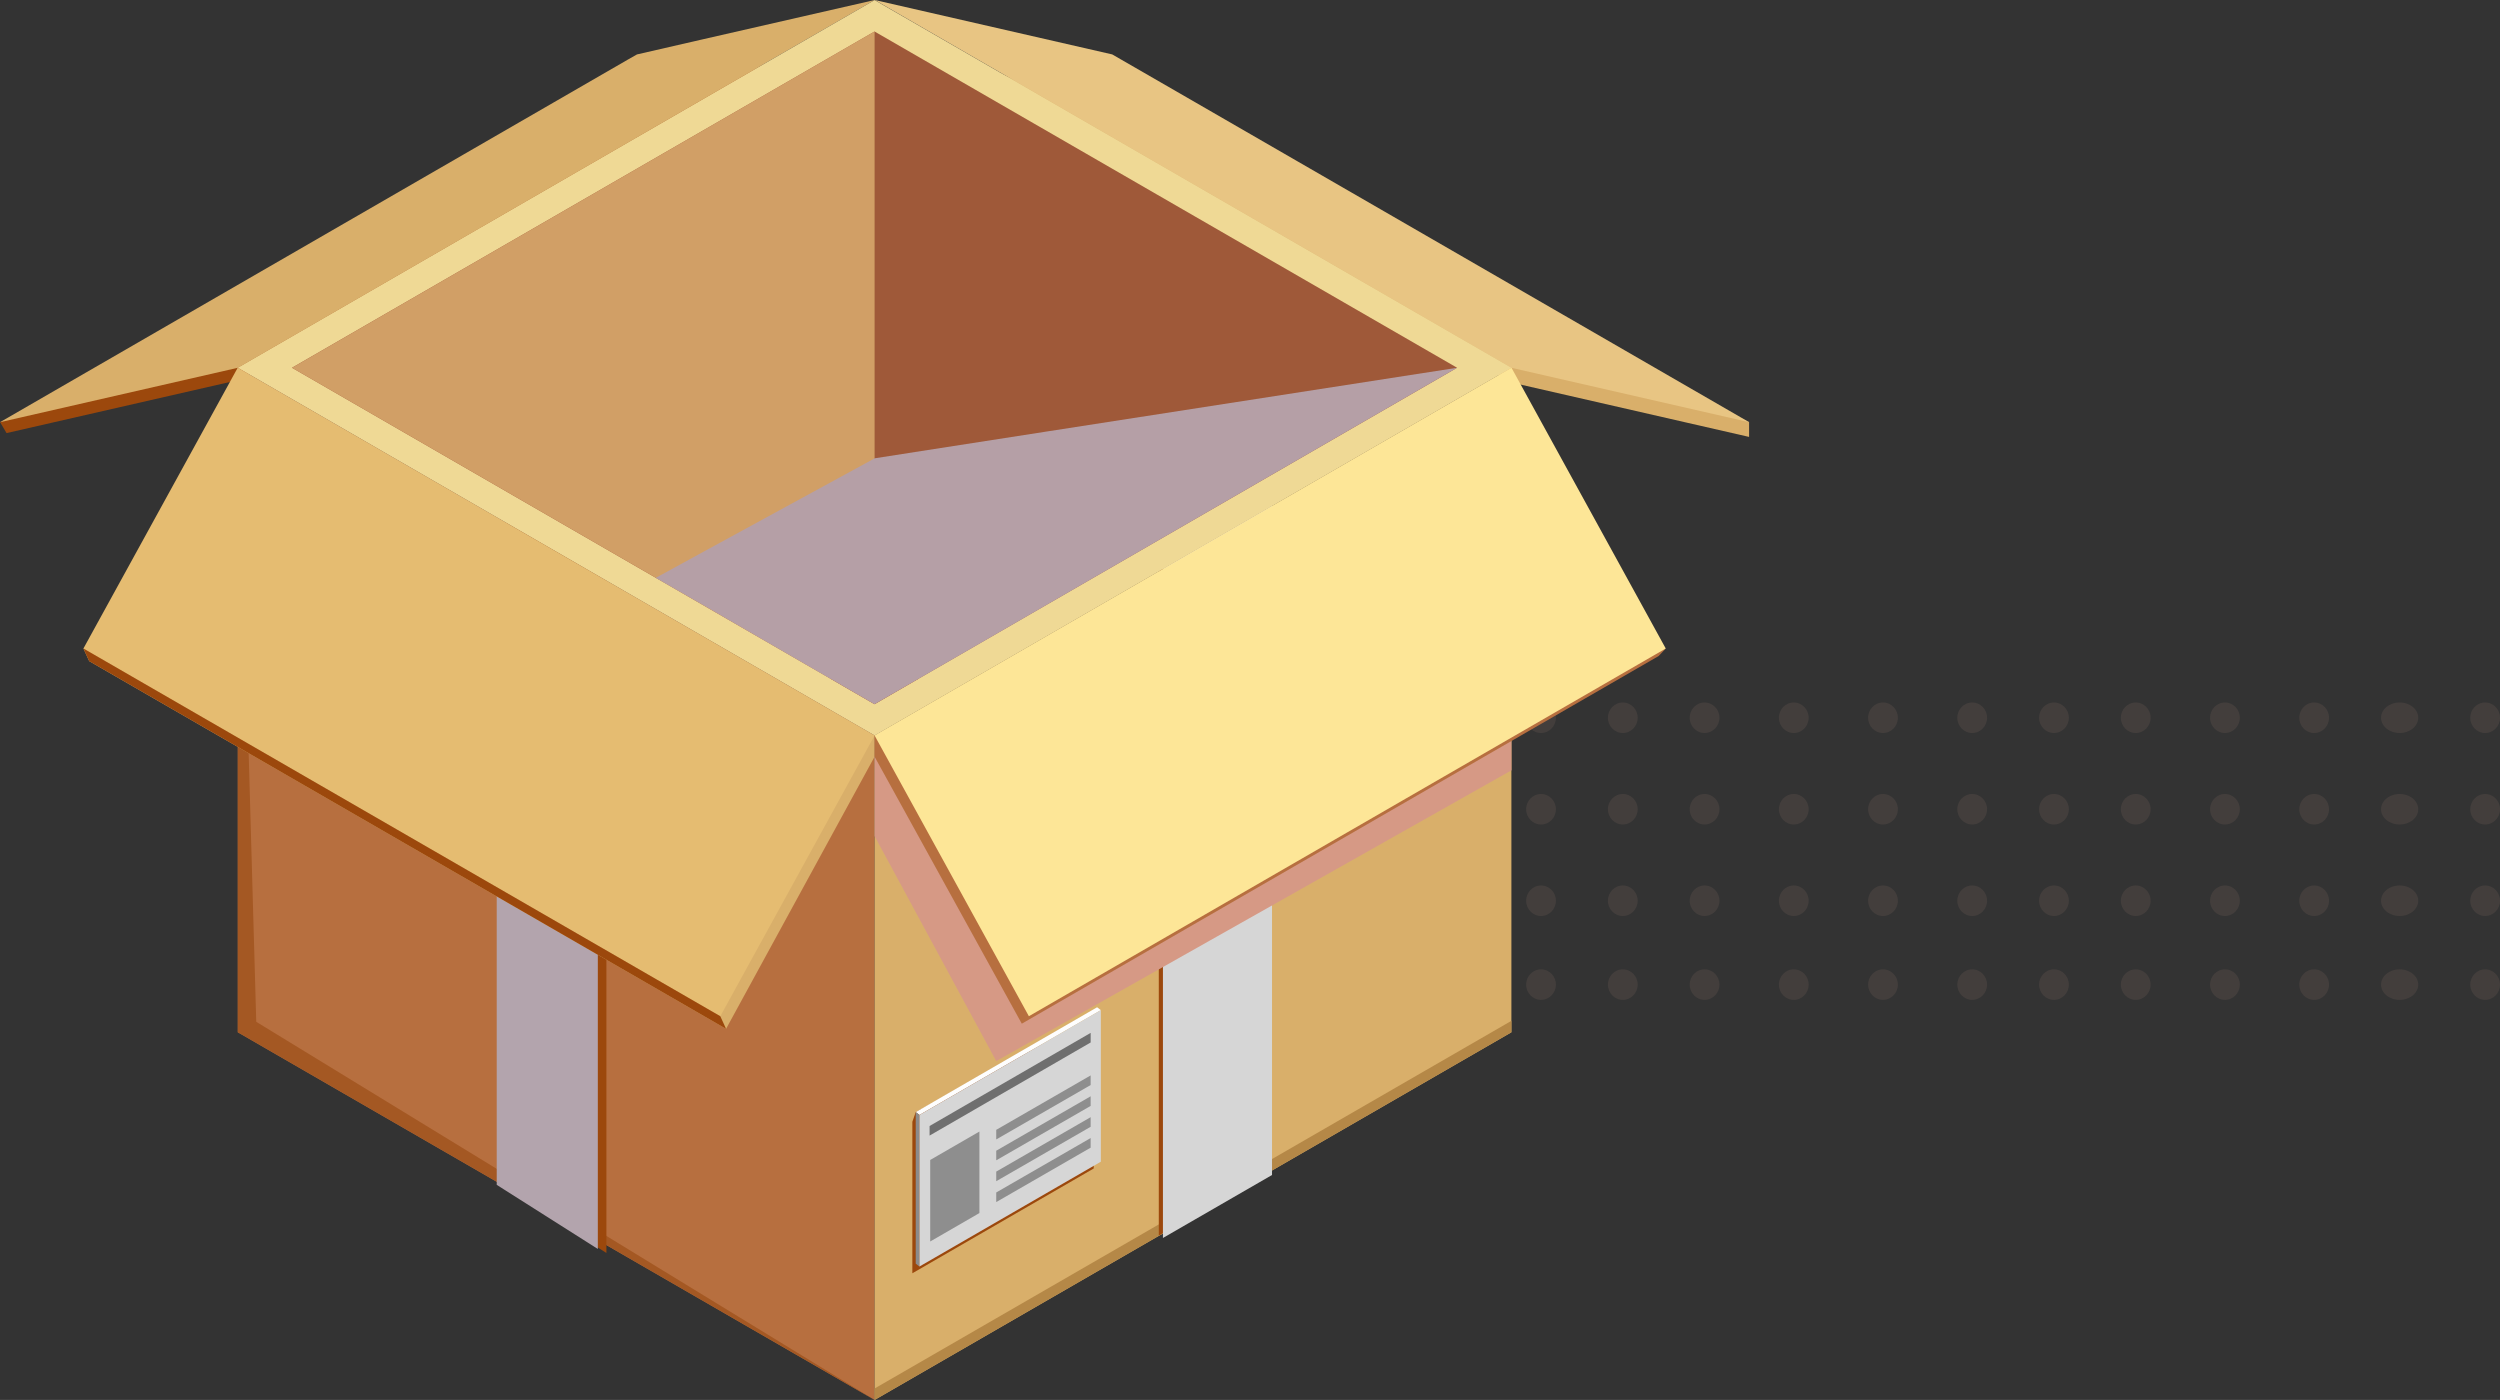 <svg xmlns="http://www.w3.org/2000/svg" width="336.298" height="188.318" viewBox="0 0 336.298 188.318">
  <rect x="0" y="0" width="336.298" height="188.318" fill="#333333" stroke="none"/>
  <g id="Grupo_3559" data-name="Grupo 3559" transform="translate(-794.702 -356.5)">
    <g id="Grupo_866" data-name="Grupo 866" transform="translate(-1010.663 -1546.181)" opacity="0.25">
      <ellipse id="Elipse_71" data-name="Elipse 71" cx="2" cy="2.051" rx="2" ry="2.051" transform="translate(1882.663 1997.181)" fill="#745f57"/>
      <ellipse id="Elipse_72" data-name="Elipse 72" cx="2" cy="2.051" rx="2" ry="2.051" transform="translate(1894.663 1997.181)" fill="#745f57"/>
      <ellipse id="Elipse_73" data-name="Elipse 73" cx="2" cy="2.051" rx="2" ry="2.051" transform="translate(1905.663 1997.181)" fill="#745f57"/>
      <ellipse id="Elipse_90" data-name="Elipse 90" cx="2" cy="2.051" rx="2" ry="2.051" transform="translate(1882.663 2009.489)" fill="#745f57"/>
      <ellipse id="Elipse_91" data-name="Elipse 91" cx="2" cy="2.051" rx="2" ry="2.051" transform="translate(1894.663 2009.489)" fill="#745f57"/>
      <ellipse id="Elipse_92" data-name="Elipse 92" cx="2" cy="2.051" rx="2" ry="2.051" transform="translate(1905.663 2009.489)" fill="#745f57"/>
      <ellipse id="Elipse_109" data-name="Elipse 109" cx="2" cy="2.051" rx="2" ry="2.051" transform="translate(1882.663 2021.796)" fill="#745f57"/>
      <ellipse id="Elipse_110" data-name="Elipse 110" cx="2" cy="2.051" rx="2" ry="2.051" transform="translate(1894.663 2021.796)" fill="#745f57"/>
      <ellipse id="Elipse_111" data-name="Elipse 111" cx="2" cy="2.051" rx="2" ry="2.051" transform="translate(1905.663 2021.796)" fill="#745f57"/>
      <ellipse id="Elipse_128" data-name="Elipse 128" cx="2" cy="2.051" rx="2" ry="2.051" transform="translate(1882.663 2033.078)" fill="#745f57"/>
      <ellipse id="Elipse_129" data-name="Elipse 129" cx="2" cy="2.051" rx="2" ry="2.051" transform="translate(1894.663 2033.078)" fill="#745f57"/>
      <ellipse id="Elipse_130" data-name="Elipse 130" cx="2" cy="2.051" rx="2" ry="2.051" transform="translate(1905.663 2033.078)" fill="#745f57"/>
      <ellipse id="Elipse_416" data-name="Elipse 416" cx="2.5" cy="2.051" rx="2.5" ry="2.051" transform="translate(1916.663 1997.181)" fill="#745f57"/>
      <ellipse id="Elipse_417" data-name="Elipse 417" cx="2" cy="2.051" rx="2" ry="2.051" transform="translate(1928.663 1997.181)" fill="#745f57"/>
      <ellipse id="Elipse_418" data-name="Elipse 418" cx="2" cy="2.051" rx="2" ry="2.051" transform="translate(1940.663 1997.181)" fill="#745f57"/>
      <ellipse id="Elipse_419" data-name="Elipse 419" cx="2" cy="2.051" rx="2" ry="2.051" transform="translate(1952.663 1997.181)" fill="#745f57"/>
      <ellipse id="Elipse_420" data-name="Elipse 420" cx="2" cy="2.051" rx="2" ry="2.051" transform="translate(1963.663 1997.181)" fill="#745f57"/>
      <ellipse id="Elipse_421" data-name="Elipse 421" cx="2.5" cy="2.051" rx="2.5" ry="2.051" transform="translate(1974.663 1997.181)" fill="#745f57"/>
      <ellipse id="Elipse_422" data-name="Elipse 422" cx="2" cy="2.051" rx="2" ry="2.051" transform="translate(1986.663 1997.181)" fill="#745f57"/>
      <ellipse id="Elipse_423" data-name="Elipse 423" cx="2" cy="2.051" rx="2" ry="2.051" transform="translate(1998.663 1997.181)" fill="#745f57"/>
      <ellipse id="Elipse_424" data-name="Elipse 424" cx="2" cy="2.051" rx="2" ry="2.051" transform="translate(2010.663 1997.181)" fill="#745f57"/>
      <ellipse id="Elipse_425" data-name="Elipse 425" cx="2" cy="2.051" rx="2" ry="2.051" transform="translate(2021.663 1997.181)" fill="#745f57"/>
      <ellipse id="Elipse_426" data-name="Elipse 426" cx="2" cy="2.051" rx="2" ry="2.051" transform="translate(2032.663 1997.181)" fill="#745f57"/>
      <ellipse id="Elipse_427" data-name="Elipse 427" cx="2" cy="2.051" rx="2" ry="2.051" transform="translate(2044.663 1997.181)" fill="#745f57"/>
      <ellipse id="Elipse_428" data-name="Elipse 428" cx="2" cy="2.051" rx="2" ry="2.051" transform="translate(2056.663 1997.181)" fill="#745f57"/>
      <ellipse id="Elipse_429" data-name="Elipse 429" cx="2" cy="2.051" rx="2" ry="2.051" transform="translate(2068.663 1997.181)" fill="#745f57"/>
      <ellipse id="Elipse_430" data-name="Elipse 430" cx="2" cy="2.051" rx="2" ry="2.051" transform="translate(2079.663 1997.181)" fill="#745f57"/>
      <ellipse id="Elipse_431" data-name="Elipse 431" cx="2" cy="2.051" rx="2" ry="2.051" transform="translate(2090.663 1997.181)" fill="#745f57"/>
      <ellipse id="Elipse_432" data-name="Elipse 432" cx="2" cy="2.051" rx="2" ry="2.051" transform="translate(2102.663 1997.181)" fill="#745f57"/>
      <ellipse id="Elipse_433" data-name="Elipse 433" cx="2" cy="2.051" rx="2" ry="2.051" transform="translate(2114.663 1997.181)" fill="#745f57"/>
      <ellipse id="Elipse_434" data-name="Elipse 434" cx="2" cy="2.051" rx="2" ry="2.051" transform="translate(2137.663 1997.181)" fill="#745f57"/>
      <ellipse id="Elipse_435" data-name="Elipse 435" cx="2.5" cy="2.051" rx="2.5" ry="2.051" transform="translate(2125.663 1997.181)" fill="#745f57"/>
      <ellipse id="Elipse_436" data-name="Elipse 436" cx="2.5" cy="2.051" rx="2.5" ry="2.051" transform="translate(1916.663 2009.489)" fill="#745f57"/>
      <ellipse id="Elipse_437" data-name="Elipse 437" cx="2" cy="2.051" rx="2" ry="2.051" transform="translate(1928.663 2009.489)" fill="#745f57"/>
      <ellipse id="Elipse_438" data-name="Elipse 438" cx="2" cy="2.051" rx="2" ry="2.051" transform="translate(1940.663 2009.489)" fill="#745f57"/>
      <ellipse id="Elipse_439" data-name="Elipse 439" cx="2" cy="2.051" rx="2" ry="2.051" transform="translate(1952.663 2009.489)" fill="#745f57"/>
      <ellipse id="Elipse_440" data-name="Elipse 440" cx="2" cy="2.051" rx="2" ry="2.051" transform="translate(1963.663 2009.489)" fill="#745f57"/>
      <ellipse id="Elipse_441" data-name="Elipse 441" cx="2.5" cy="2.051" rx="2.5" ry="2.051" transform="translate(1974.663 2009.489)" fill="#745f57"/>
      <ellipse id="Elipse_442" data-name="Elipse 442" cx="2" cy="2.051" rx="2" ry="2.051" transform="translate(1986.663 2009.489)" fill="#745f57"/>
      <ellipse id="Elipse_443" data-name="Elipse 443" cx="2" cy="2.051" rx="2" ry="2.051" transform="translate(1998.663 2009.489)" fill="#745f57"/>
      <ellipse id="Elipse_444" data-name="Elipse 444" cx="2" cy="2.051" rx="2" ry="2.051" transform="translate(2010.663 2009.489)" fill="#745f57"/>
      <ellipse id="Elipse_445" data-name="Elipse 445" cx="2" cy="2.051" rx="2" ry="2.051" transform="translate(2021.663 2009.489)" fill="#745f57"/>
      <ellipse id="Elipse_446" data-name="Elipse 446" cx="2" cy="2.051" rx="2" ry="2.051" transform="translate(2032.663 2009.489)" fill="#745f57"/>
      <ellipse id="Elipse_447" data-name="Elipse 447" cx="2" cy="2.051" rx="2" ry="2.051" transform="translate(2044.663 2009.489)" fill="#745f57"/>
      <ellipse id="Elipse_448" data-name="Elipse 448" cx="2" cy="2.051" rx="2" ry="2.051" transform="translate(2056.663 2009.489)" fill="#745f57"/>
      <ellipse id="Elipse_449" data-name="Elipse 449" cx="2" cy="2.051" rx="2" ry="2.051" transform="translate(2068.663 2009.489)" fill="#745f57"/>
      <ellipse id="Elipse_450" data-name="Elipse 450" cx="2" cy="2.051" rx="2" ry="2.051" transform="translate(2079.663 2009.489)" fill="#745f57"/>
      <ellipse id="Elipse_451" data-name="Elipse 451" cx="2" cy="2.051" rx="2" ry="2.051" transform="translate(2090.663 2009.489)" fill="#745f57"/>
      <ellipse id="Elipse_452" data-name="Elipse 452" cx="2" cy="2.051" rx="2" ry="2.051" transform="translate(2102.663 2009.489)" fill="#745f57"/>
      <ellipse id="Elipse_453" data-name="Elipse 453" cx="2" cy="2.051" rx="2" ry="2.051" transform="translate(2114.663 2009.489)" fill="#745f57"/>
      <ellipse id="Elipse_454" data-name="Elipse 454" cx="2" cy="2.051" rx="2" ry="2.051" transform="translate(2137.663 2009.489)" fill="#745f57"/>
      <ellipse id="Elipse_455" data-name="Elipse 455" cx="2.5" cy="2.051" rx="2.5" ry="2.051" transform="translate(2125.663 2009.489)" fill="#745f57"/>
      <ellipse id="Elipse_456" data-name="Elipse 456" cx="2.5" cy="2.051" rx="2.5" ry="2.051" transform="translate(1916.663 2021.796)" fill="#745f57"/>
      <ellipse id="Elipse_457" data-name="Elipse 457" cx="2" cy="2.051" rx="2" ry="2.051" transform="translate(1928.663 2021.796)" fill="#745f57"/>
      <ellipse id="Elipse_458" data-name="Elipse 458" cx="2" cy="2.051" rx="2" ry="2.051" transform="translate(1940.663 2021.796)" fill="#745f57"/>
      <ellipse id="Elipse_459" data-name="Elipse 459" cx="2" cy="2.051" rx="2" ry="2.051" transform="translate(1952.663 2021.796)" fill="#745f57"/>
      <ellipse id="Elipse_460" data-name="Elipse 460" cx="2" cy="2.051" rx="2" ry="2.051" transform="translate(1963.663 2021.796)" fill="#745f57"/>
      <ellipse id="Elipse_461" data-name="Elipse 461" cx="2.5" cy="2.051" rx="2.5" ry="2.051" transform="translate(1974.663 2021.796)" fill="#745f57"/>
      <ellipse id="Elipse_462" data-name="Elipse 462" cx="2" cy="2.051" rx="2" ry="2.051" transform="translate(1986.663 2021.796)" fill="#745f57"/>
      <ellipse id="Elipse_463" data-name="Elipse 463" cx="2" cy="2.051" rx="2" ry="2.051" transform="translate(1998.663 2021.796)" fill="#745f57"/>
      <ellipse id="Elipse_464" data-name="Elipse 464" cx="2" cy="2.051" rx="2" ry="2.051" transform="translate(2010.663 2021.796)" fill="#745f57"/>
      <ellipse id="Elipse_465" data-name="Elipse 465" cx="2" cy="2.051" rx="2" ry="2.051" transform="translate(2021.663 2021.796)" fill="#745f57"/>
      <ellipse id="Elipse_466" data-name="Elipse 466" cx="2" cy="2.051" rx="2" ry="2.051" transform="translate(2032.663 2021.796)" fill="#745f57"/>
      <ellipse id="Elipse_467" data-name="Elipse 467" cx="2" cy="2.051" rx="2" ry="2.051" transform="translate(2044.663 2021.796)" fill="#745f57"/>
      <ellipse id="Elipse_468" data-name="Elipse 468" cx="2" cy="2.051" rx="2" ry="2.051" transform="translate(2056.663 2021.796)" fill="#745f57"/>
      <ellipse id="Elipse_469" data-name="Elipse 469" cx="2" cy="2.051" rx="2" ry="2.051" transform="translate(2068.663 2021.796)" fill="#745f57"/>
      <ellipse id="Elipse_470" data-name="Elipse 470" cx="2" cy="2.051" rx="2" ry="2.051" transform="translate(2079.663 2021.796)" fill="#745f57"/>
      <ellipse id="Elipse_471" data-name="Elipse 471" cx="2" cy="2.051" rx="2" ry="2.051" transform="translate(2090.663 2021.796)" fill="#745f57"/>
      <ellipse id="Elipse_472" data-name="Elipse 472" cx="2" cy="2.051" rx="2" ry="2.051" transform="translate(2102.663 2021.796)" fill="#745f57"/>
      <ellipse id="Elipse_473" data-name="Elipse 473" cx="2" cy="2.051" rx="2" ry="2.051" transform="translate(2114.663 2021.796)" fill="#745f57"/>
      <ellipse id="Elipse_474" data-name="Elipse 474" cx="2" cy="2.051" rx="2" ry="2.051" transform="translate(2137.663 2021.796)" fill="#745f57"/>
      <ellipse id="Elipse_475" data-name="Elipse 475" cx="2.5" cy="2.051" rx="2.5" ry="2.051" transform="translate(2125.663 2021.796)" fill="#745f57"/>
      <ellipse id="Elipse_476" data-name="Elipse 476" cx="2.5" cy="2.051" rx="2.5" ry="2.051" transform="translate(1916.663 2033.078)" fill="#745f57"/>
      <ellipse id="Elipse_477" data-name="Elipse 477" cx="2" cy="2.051" rx="2" ry="2.051" transform="translate(1928.663 2033.078)" fill="#745f57"/>
      <ellipse id="Elipse_478" data-name="Elipse 478" cx="2" cy="2.051" rx="2" ry="2.051" transform="translate(1940.663 2033.078)" fill="#745f57"/>
      <ellipse id="Elipse_479" data-name="Elipse 479" cx="2" cy="2.051" rx="2" ry="2.051" transform="translate(1952.663 2033.078)" fill="#745f57"/>
      <ellipse id="Elipse_480" data-name="Elipse 480" cx="2" cy="2.051" rx="2" ry="2.051" transform="translate(1963.663 2033.078)" fill="#745f57"/>
      <ellipse id="Elipse_481" data-name="Elipse 481" cx="2.5" cy="2.051" rx="2.5" ry="2.051" transform="translate(1974.663 2033.078)" fill="#745f57"/>
      <ellipse id="Elipse_482" data-name="Elipse 482" cx="2" cy="2.051" rx="2" ry="2.051" transform="translate(1986.663 2033.078)" fill="#745f57"/>
      <ellipse id="Elipse_483" data-name="Elipse 483" cx="2" cy="2.051" rx="2" ry="2.051" transform="translate(1998.663 2033.078)" fill="#745f57"/>
      <ellipse id="Elipse_484" data-name="Elipse 484" cx="2" cy="2.051" rx="2" ry="2.051" transform="translate(2010.663 2033.078)" fill="#745f57"/>
      <ellipse id="Elipse_485" data-name="Elipse 485" cx="2" cy="2.051" rx="2" ry="2.051" transform="translate(2021.663 2033.078)" fill="#745f57"/>
      <ellipse id="Elipse_486" data-name="Elipse 486" cx="2" cy="2.051" rx="2" ry="2.051" transform="translate(2032.663 2033.078)" fill="#745f57"/>
      <ellipse id="Elipse_487" data-name="Elipse 487" cx="2" cy="2.051" rx="2" ry="2.051" transform="translate(2044.663 2033.078)" fill="#745f57"/>
      <ellipse id="Elipse_488" data-name="Elipse 488" cx="2" cy="2.051" rx="2" ry="2.051" transform="translate(2056.663 2033.078)" fill="#745f57"/>
      <ellipse id="Elipse_489" data-name="Elipse 489" cx="2" cy="2.051" rx="2" ry="2.051" transform="translate(2068.663 2033.078)" fill="#745f57"/>
      <ellipse id="Elipse_490" data-name="Elipse 490" cx="2" cy="2.051" rx="2" ry="2.051" transform="translate(2079.663 2033.078)" fill="#745f57"/>
      <ellipse id="Elipse_491" data-name="Elipse 491" cx="2" cy="2.051" rx="2" ry="2.051" transform="translate(2090.663 2033.078)" fill="#745f57"/>
      <ellipse id="Elipse_492" data-name="Elipse 492" cx="2" cy="2.051" rx="2" ry="2.051" transform="translate(2102.663 2033.078)" fill="#745f57"/>
      <ellipse id="Elipse_493" data-name="Elipse 493" cx="2" cy="2.051" rx="2" ry="2.051" transform="translate(2114.663 2033.078)" fill="#745f57"/>
      <ellipse id="Elipse_494" data-name="Elipse 494" cx="2" cy="2.051" rx="2" ry="2.051" transform="translate(2137.663 2033.078)" fill="#745f57"/>
      <ellipse id="Elipse_495" data-name="Elipse 495" cx="2.5" cy="2.051" rx="2.5" ry="2.051" transform="translate(2125.663 2033.078)" fill="#745f57"/>
    </g>
    <g id="Grupo_3545" data-name="Grupo 3545" transform="translate(794.702 356.5)">
      <g id="Grupo_3046" data-name="Grupo 3046">
        <g id="Grupo_3045" data-name="Grupo 3045">
          <path id="Trazado_2350" data-name="Trazado 2350" d="M205.992,140.359,291.667,90.9,174.029,146l.869,1.474Z" transform="translate(-174.017 -89.215)" fill="#9c480c"/>
          <path id="Trazado_2351" data-name="Trazado 2351" d="M267.949,140.381,182.275,90.917l117.635,54.8V147.7Z" transform="translate(-64.625 -88.927)" fill="#d9af6a"/>
          <g id="Grupo_3044" data-name="Grupo 3044" transform="translate(31.986 49.473)">
            <g id="Grupo_3043" data-name="Grupo 3043">
              <g id="Grupo_3042" data-name="Grupo 3042">
                <path id="Trazado_2352" data-name="Trazado 2352" d="M261.933,233.09,176.27,183.633V94.245L261.933,143.7Z" transform="translate(-176.27 -94.245)" fill="#b76f3f"/>
                <path id="Trazado_2353" data-name="Trazado 2353" d="M176.27,94.245v89.388l85.663,49.457-83.178-50.866Z" transform="translate(-176.27 -94.245)" fill="#a45823"/>
                <path id="Trazado_2354" data-name="Trazado 2354" d="M178.793,185.378V95.7l13.6,7.854V194Z" transform="translate(-142.805 -74.923)" fill="#9c480c"/>
                <path id="Trazado_2355" data-name="Trazado 2355" d="M178.712,185.34V95.664l13.6,7.855v90.445Z" transform="translate(-143.879 -75.427)" fill="#b3a4ad"/>
                <path id="Trazado_2356" data-name="Trazado 2356" d="M182.275,233.09l85.662-49.457V94.245L182.275,143.7Z" transform="translate(-96.611 -94.245)" fill="#d9af6a"/>
                <path id="Trazado_2357" data-name="Trazado 2357" d="M182.275,151.4l85.662-49.457V100.4l-85.662,49.458Z" transform="translate(-96.611 -12.552)" fill="#b58847"/>
                <path id="Trazado_2358" data-name="Trazado 2358" d="M182.631,134.857l24.4-14.1V100.366l-23.943,12.805-.455,1.3Z" transform="translate(-91.889 -13.048)" fill="#9c480c"/>
                <path id="Trazado_2359" data-name="Trazado 2359" d="M199.63,184.927V95.57l-14.676,8.474V193.4Z" transform="translate(-61.061 -76.672)" fill="#9c480c"/>
                <path id="Trazado_2360" data-name="Trazado 2360" d="M199.668,185.568V95.547l-14.674,8.473v90.02Z" transform="translate(-60.543 -76.981)" fill="#d6d6d6"/>
                <g id="Grupo_3041" data-name="Grupo 3041" transform="translate(5.891 8.998)">
                  <g id="Grupo_3038" data-name="Grupo 3038">
                    <path id="Trazado_2361" data-name="Trazado 2361" d="M196.57,135.663l-19.887-11.5V94.876l19.887,11.5Zm-18.061-12.554,16.235,9.373V107.43l-16.235-9.387Z" transform="translate(-176.683 -94.876)" fill="#8c4320"/>
                  </g>
                  <g id="Grupo_3040" data-name="Grupo 3040" transform="translate(2.855 10.37)">
                    <g id="Grupo_3039" data-name="Grupo 3039" transform="translate(3.298 8.105)">
                      <path id="Trazado_2362" data-name="Trazado 2362" d="M177.114,104.2l6.765,3.906v-8.026l-6.765-3.9Z" transform="translate(-177.114 -96.171)" fill="#8c4320"/>
                    </g>
                    <path id="Trazado_2363" data-name="Trazado 2363" d="M176.883,101.864l13.363,7.717L183.564,95.6Z" transform="translate(-176.883 -95.603)" fill="#8c4320"/>
                  </g>
                </g>
              </g>
              <path id="Trazado_2364" data-name="Trazado 2364" d="M183.161,114.764l24.4-14.1-.5-.387-24.4,14.1Z" transform="translate(-91.465 -14.254)" fill="#fefefe"/>
              <path id="Trazado_2365" data-name="Trazado 2365" d="M183.161,122.038V101.65l-.5-.387v20.388Z" transform="translate(-91.465 -1.14)" fill="#8b8b8b"/>
              <path id="Trazado_2366" data-name="Trazado 2366" d="M182.7,134.792l24.4-14.1V100.3l-24.4,14.1Z" transform="translate(-91.003 -13.894)" fill="#d6d6d6"/>
              <path id="Trazado_2367" data-name="Trazado 2367" d="M182.793,114.335l21.67-12.526v-1.292l-21.67,12.526Z" transform="translate(-89.734 -11.049)" fill="#6f6f6f"/>
              <path id="Trazado_2368" data-name="Trazado 2368" d="M183.422,109.53l12.7-7.319v-1.294l-12.7,7.32Z" transform="translate(-81.395 -5.726)" fill="#8e8e8e"/>
              <path id="Trazado_2369" data-name="Trazado 2369" d="M182.8,116.238l6.62-3.825V101.447l-6.62,3.825Z" transform="translate(-89.656 1.293)" fill="#8e8e8e"/>
              <path id="Trazado_2370" data-name="Trazado 2370" d="M183.422,109.727l12.7-7.319v-1.294l-12.7,7.32Z" transform="translate(-81.395 -3.115)" fill="#8e8e8e"/>
              <path id="Trazado_2371" data-name="Trazado 2371" d="M183.422,109.924l12.7-7.32v-1.293l-12.7,7.32Z" transform="translate(-81.395 -0.503)" fill="#8e8e8e"/>
              <path id="Trazado_2372" data-name="Trazado 2372" d="M183.422,110.121l12.7-7.32v-1.293l-12.7,7.32Z" transform="translate(-81.395 2.108)" fill="#8e8e8e"/>
            </g>
          </g>
          <path id="Trazado_2373" data-name="Trazado 2373" d="M291.694,90.777,267.8,104.572l-12,6.932-49.79,28.748-31.985,7.32L258.477,98.8l1.233-.7,8.584-1.972Z" transform="translate(-174.028 -90.777)" fill="#d9af6a"/>
          <path id="Trazado_2374" data-name="Trazado 2374" d="M299.907,147.572l-31.985-7.32-23.927-13.828-24.138-13.934-37.58-21.712,31.949,7.32,8.727,5.032,27.975,16.151Z" transform="translate(-64.609 -90.777)" fill="#e8c583"/>
          <path id="Trazado_2375" data-name="Trazado 2375" d="M261.944,189.708l-85.675-49.465,85.675-49.464,85.675,49.464Z" transform="translate(-144.294 -90.769)" fill="#efd995"/>
          <path id="Trazado_2376" data-name="Trazado 2376" d="M333.51,136.307l-72.443,41.827-5.922,3.425-5.922-3.425-72.443-41.827,78.365-45.233Z" transform="translate(-137.503 -86.837)" fill="#9f5939"/>
          <path id="Trazado_2377" data-name="Trazado 2377" d="M261.264,148.054,175.589,98.59l-.775-1.7,106.428,11.7v2.855Z" transform="translate(-163.593 -9.657)" fill="#d9af6a"/>
          <path id="Trazado_2378" data-name="Trazado 2378" d="M260.488,181.473l-85.673-49.465,20.753-37.763,85.674,49.465Z" transform="translate(-163.593 -44.773)" fill="#e5bc71"/>
          <path id="Trazado_2379" data-name="Trazado 2379" d="M267.949,107.837l-69.311,39.118-16.364-30.267V106l85.662-8.7Z" transform="translate(-64.625 -4.216)" fill="#d69985" style="mix-blend-mode: multiply;isolation: isolate"/>
          <path id="Trazado_2380" data-name="Trazado 2380" d="M202.075,147.362,287.751,97.9l.951-1.006-106.428,11.7v2.855Z" transform="translate(-64.625 -9.657)" fill="#b76f3f"/>
          <path id="Trazado_2381" data-name="Trazado 2381" d="M203.028,181.473,288.7,132.008,267.949,94.245l-85.675,49.465Z" transform="translate(-64.625 -44.773)" fill="#fde697"/>
          <path id="Trazado_2382" data-name="Trazado 2382" d="M260.488,146.358,174.815,96.892l.775,1.7,85.674,49.464Z" transform="translate(-163.593 -9.657)" fill="#9c480c"/>
          <path id="Trazado_2383" data-name="Trazado 2383" d="M255.146,91.074v90.487l-78.365-45.243Z" transform="translate(-137.497 -86.845)" fill="#d19f66"/>
          <path id="Trazado_2384" data-name="Trazado 2384" d="M193.7,100.346l-5.922,3.425-5.922-3.425,5.922-3.408Z" transform="translate(-70.139 -9.049)" fill="#b76f3f"/>
          <path id="Trazado_2385" data-name="Trazado 2385" d="M287.992,94.245,223,131.79,209.629,139.5l-20.619-11.928-.107-.071-8.691-5,6.687-3.659,22.766-12.422,23.047-3.589Z" transform="translate(-91.997 -44.771)" fill="#b59fa6" style="mix-blend-mode: multiply;isolation: isolate"/>
        </g>
      </g>
    </g>
  </g>
</svg>
